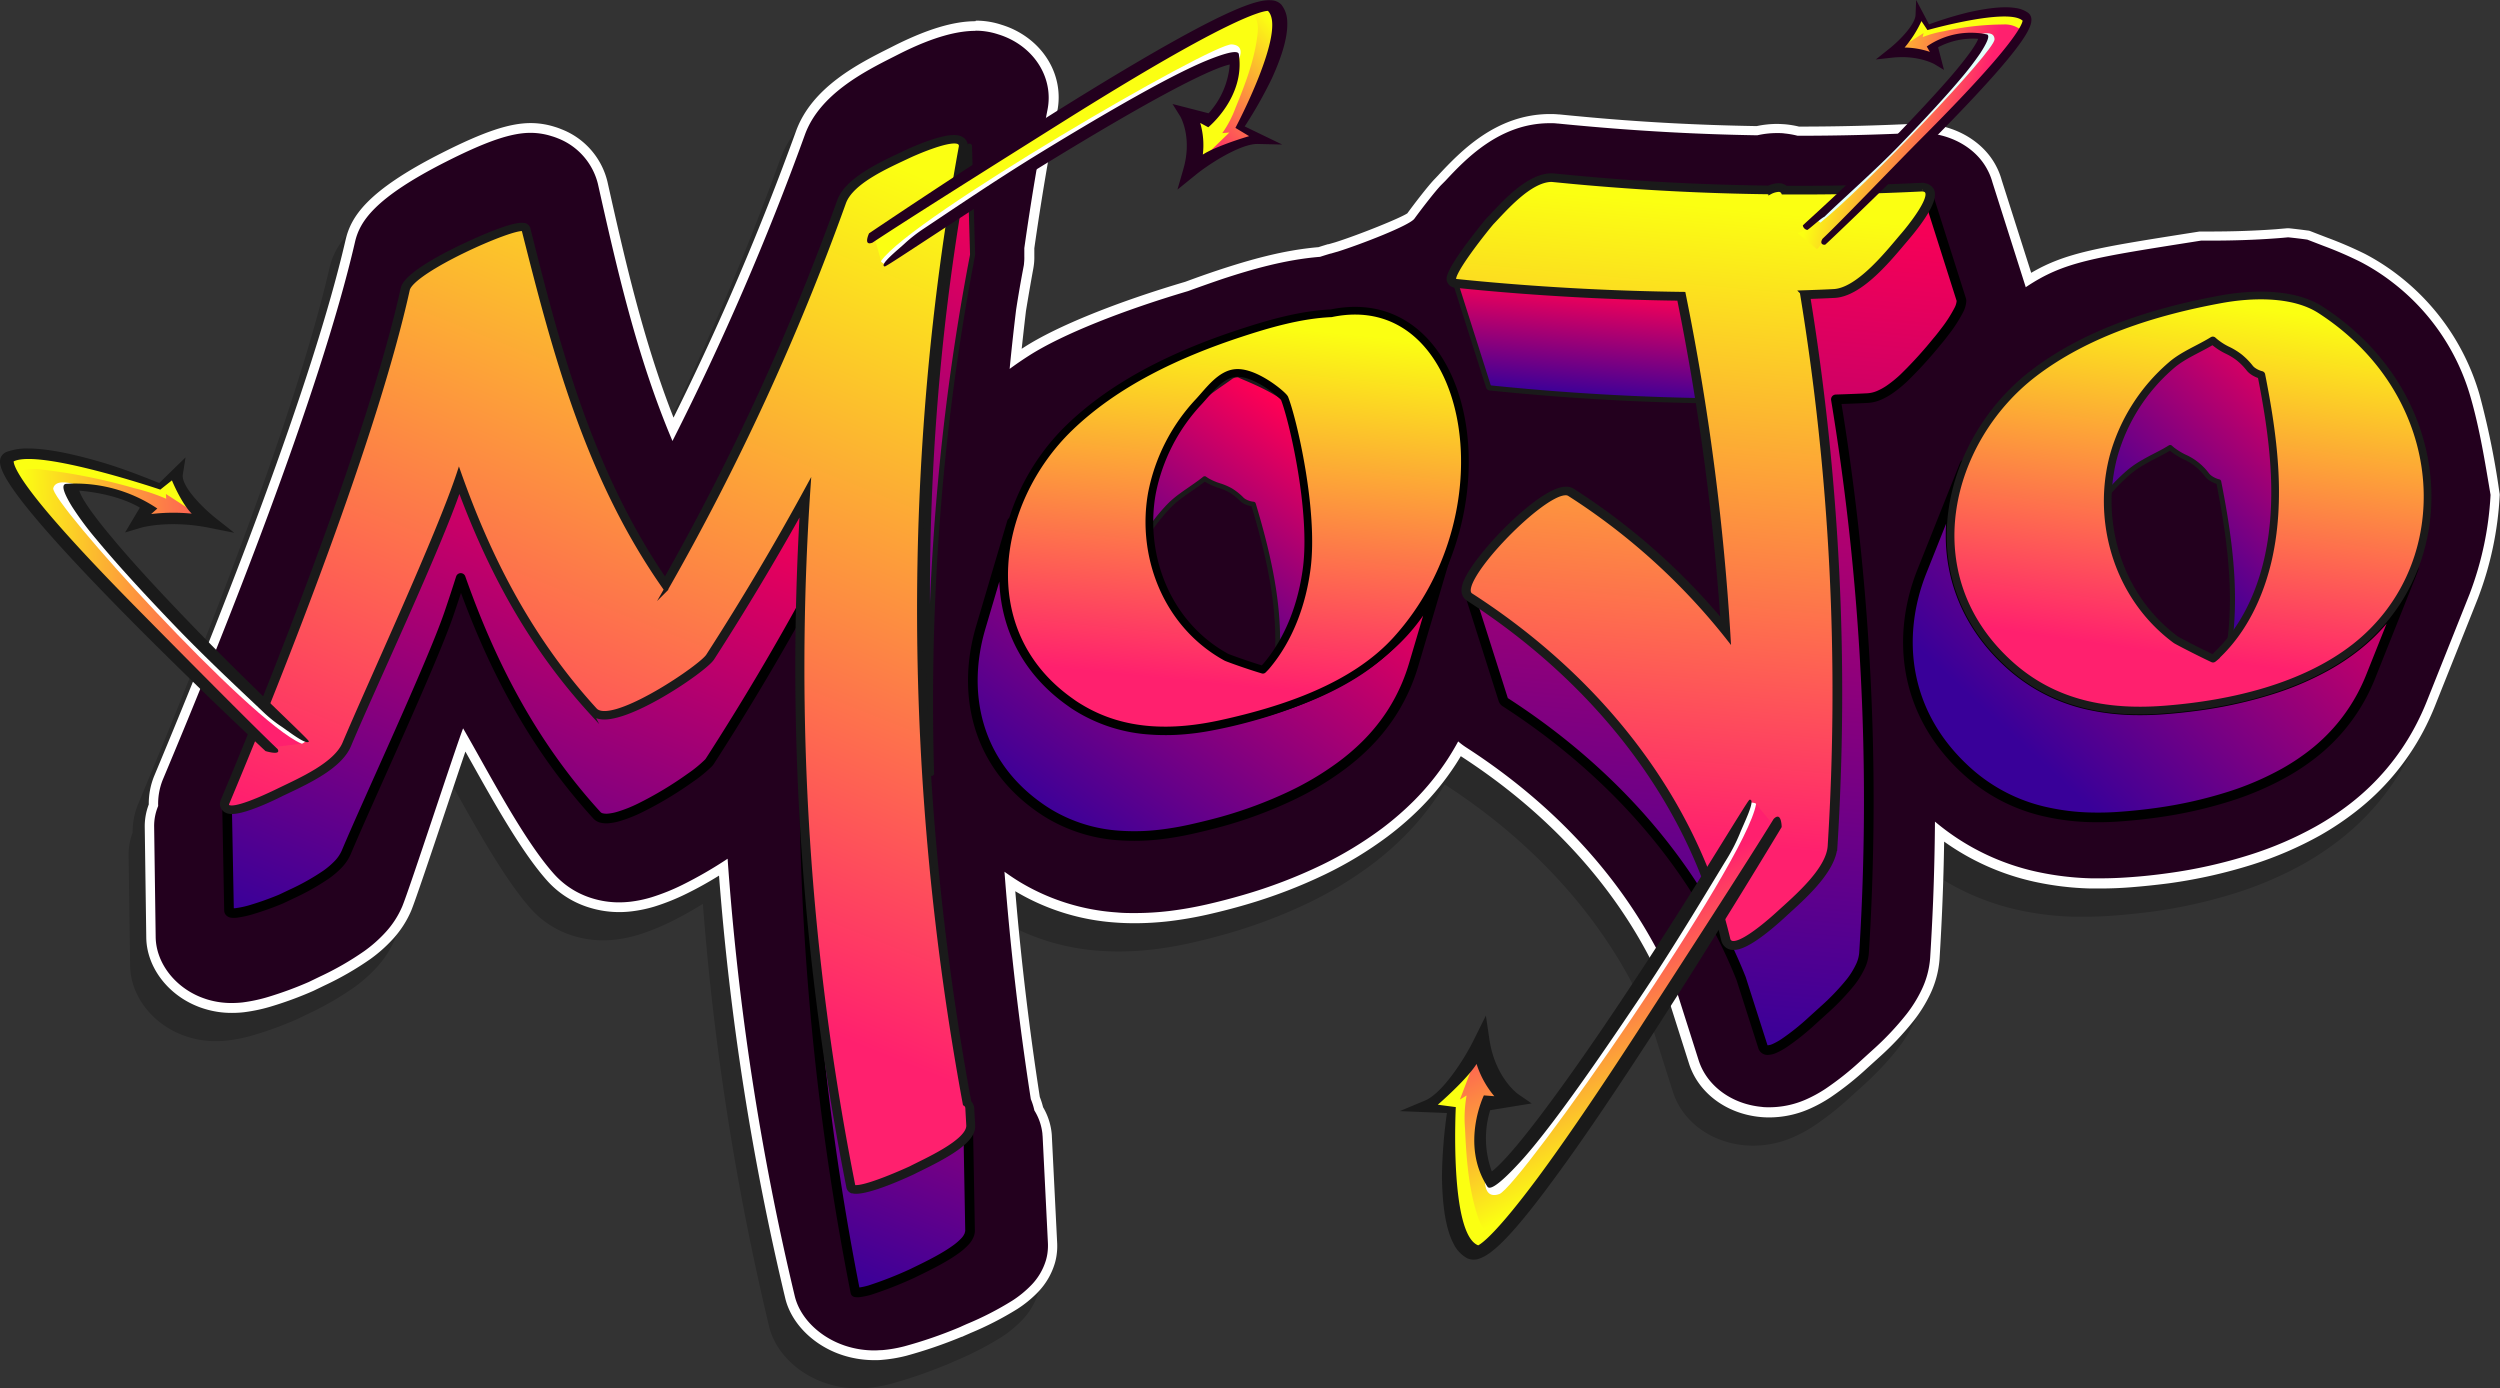 <svg xmlns="http://www.w3.org/2000/svg" xmlns:xlink="http://www.w3.org/1999/xlink" viewBox="0 0 619.73 344.13">
  <rect x="0" y="0" width="619.73" height="344.13" fill="#333333" stroke="none"/>
  <defs>
    <style>
      .b36d6814-6449-43a6-b9dd-cb542d522bdf {
        opacity: 0.2;
      }

      .ff7097bf-1164-4a5a-abef-9a1d2bef95d8 {
        fill: #23001e;
      }

      .bc0c5163-2a40-4611-bcf4-2e3c09d7de04 {
        fill: #fff;
      }

      .a3e52038-d53f-4d75-83d5-7113d8da4ff7, .b88ece18-0993-42f0-83a6-b9234fd25da9, .bfa723c6-a366-407f-997d-f529c495586f, .f5781aae-51a5-443f-a705-7dd25ee0812c, .faa6d6dd-5023-4a62-a430-0a82acccba53, .ff990ffa-7b4a-4506-977b-1a6fcfe899e0 {
        stroke: #1a1a1a;
      }

      .a32f5702-17f5-4d6d-94d0-9ca6d9f418fd, .a3e52038-d53f-4d75-83d5-7113d8da4ff7, .a80e1273-22e8-43f6-abef-adad7727d04b, .a881460a-001e-4b3c-a37e-06ecb990b493, .afa49214-7368-447d-8add-d8f6822795f5, .b5cffe8c-e7a8-41a9-a930-1c9c4f15f1f3, .b7c8312d-4f0f-4044-9a92-c67d29da80cf, .bfa723c6-a366-407f-997d-f529c495586f, .f5781aae-51a5-443f-a705-7dd25ee0812c, .faa6d6dd-5023-4a62-a430-0a82acccba53, .ff990ffa-7b4a-4506-977b-1a6fcfe899e0 {
        stroke-linecap: round;
        stroke-linejoin: round;
      }

      .ff990ffa-7b4a-4506-977b-1a6fcfe899e0 {
        stroke-width: 1.26px;
        fill: url(#ae72b3e4-08ac-46a1-9d26-814d134a9ee8);
      }

      .a32f5702-17f5-4d6d-94d0-9ca6d9f418fd, .a80e1273-22e8-43f6-abef-adad7727d04b, .a881460a-001e-4b3c-a37e-06ecb990b493, .afa49214-7368-447d-8add-d8f6822795f5, .b5cffe8c-e7a8-41a9-a930-1c9c4f15f1f3, .b7c8312d-4f0f-4044-9a92-c67d29da80cf {
        stroke: #000;
      }

      .a32f5702-17f5-4d6d-94d0-9ca6d9f418fd, .a80e1273-22e8-43f6-abef-adad7727d04b, .a881460a-001e-4b3c-a37e-06ecb990b493, .afa49214-7368-447d-8add-d8f6822795f5, .b7c8312d-4f0f-4044-9a92-c67d29da80cf {
        stroke-width: 2.39px;
      }

      .a80e1273-22e8-43f6-abef-adad7727d04b {
        fill: url(#ecb03bd7-62cf-4fe5-973e-9bbb44de9663);
      }

      .afa49214-7368-447d-8add-d8f6822795f5 {
        fill: url(#a6928826-50f5-44ea-9ac0-70f5cda2247d);
      }

      .b1209b00-40f1-44b1-9016-9d917c52e7ef {
        fill: url(#ace65918-c056-4c2c-84cb-b578b3b22411);
      }

      .a62845c0-7285-473f-8b2d-26f967f386c4, .b88ece18-0993-42f0-83a6-b9234fd25da9 {
        fill: #1a1a1a;
      }

      .b88ece18-0993-42f0-83a6-b9234fd25da9 {
        stroke-miterlimit: 10;
        stroke-width: 0.96px;
      }

      .a3e52038-d53f-4d75-83d5-7113d8da4ff7 {
        stroke-width: 1.19px;
        fill: url(#a3ef9318-7aef-4e95-be1b-f2e5efaabf96);
      }

      .a881460a-001e-4b3c-a37e-06ecb990b493 {
        fill: url(#ae14752e-5268-4cd1-a086-e1bb2d4ffdfb);
      }

      .b5cffe8c-e7a8-41a9-a930-1c9c4f15f1f3, .faa6d6dd-5023-4a62-a430-0a82acccba53 {
        stroke-width: 1.91px;
      }

      .b5cffe8c-e7a8-41a9-a930-1c9c4f15f1f3 {
        fill: url(#efca66c3-9fea-45a0-a7c8-61af990f80fd);
      }

      .f5781aae-51a5-443f-a705-7dd25ee0812c {
        stroke-width: 1.28px;
        fill: url(#fc57d2a2-f76e-492c-bc9f-f32eae86bae9);
      }

      .a32f5702-17f5-4d6d-94d0-9ca6d9f418fd {
        fill: url(#edba2748-2eab-4f0c-9806-14ea2033c9ba);
      }

      .e9cd786e-a238-4733-9904-5b4b469ced63 {
        fill: url(#bf41808d-86a1-4736-9127-5f2e78b05495);
      }

      .bfa723c6-a366-407f-997d-f529c495586f {
        stroke-width: 1.26px;
        fill: url(#b6ce2f0c-8763-46e2-bf6a-09d0bff444bb);
      }

      .b7c8312d-4f0f-4044-9a92-c67d29da80cf {
        fill: url(#ad54c58f-86e6-4d72-9cb4-6eb6a3ecbb34);
      }

      .faa6d6dd-5023-4a62-a430-0a82acccba53 {
        fill: url(#ea0080d8-ccf7-4df3-971b-53d2af2965d7);
      }

      .ab919f27-fe45-4dd7-af08-d1693ae836e1 {
        fill: url(#b6f11975-254a-4d65-9252-447a135bb420);
      }

      .a1062120-eed1-4393-bf58-c3ab59acd328 {
        fill: #e3fffa;
      }

      .bf6cf2c9-043a-4ca2-ba16-0fb494b5c934 {
        fill: #fbff12;
      }

      .b50d97fb-c587-4dbb-80fe-d4c81c7ed80b {
        fill: url(#fdef960d-f10e-461c-a7d3-53b2e8c50eb8);
      }

      .bd568e29-72ce-43e7-94d6-9716852151ec {
        fill: url(#a8898d88-45b8-4e28-9798-475a5c56813c);
      }

      .a9ad2cd4-44f9-46f8-ba8d-c5d12c87b3ad {
        fill: url(#e9d2d47d-b798-4667-bad3-e1852b518585);
      }
    </style>
    <linearGradient id="ae72b3e4-08ac-46a1-9d26-814d134a9ee8" data-name="New Gradient Swatch copy" x1="196.84" y1="979.35" x2="196.84" y2="823.82" gradientTransform="matrix(1.14, 0.51, -0.38, 0.86, 355.63, -758.4)" gradientUnits="userSpaceOnUse">
      <stop offset="0" stop-color="#390099"/>
      <stop offset="1" stop-color="#ff0054"/>
    </linearGradient>
    <linearGradient id="ecb03bd7-62cf-4fe5-973e-9bbb44de9663" x1="104.76" y1="1072.13" x2="104.76" y2="910.35" gradientTransform="matrix(1.02, 0.41, -0.35, 0.87, 369.92, -732.38)" xlink:href="#ae72b3e4-08ac-46a1-9d26-814d134a9ee8"/>
    <linearGradient id="a6928826-50f5-44ea-9ac0-70f5cda2247d" x1="204.52" y1="1103.27" x2="204.52" y2="967.37" gradientTransform="matrix(1.02, 0.41, -0.35, 0.87, 369.92, -732.38)" xlink:href="#ae72b3e4-08ac-46a1-9d26-814d134a9ee8"/>
    <linearGradient id="ace65918-c056-4c2c-84cb-b578b3b22411" data-name="New Gradient Swatch" x1="140.84" y1="1078.22" x2="140.84" y2="810.78" gradientTransform="matrix(1.02, 0.41, -0.35, 0.87, 369.92, -732.38)" gradientUnits="userSpaceOnUse">
      <stop offset="0.13" stop-color="#ff206e"/>
      <stop offset="0.95" stop-color="#fbff12"/>
    </linearGradient>
    <linearGradient id="a3ef9318-7aef-4e95-be1b-f2e5efaabf96" x1="223.12" y1="1210.31" x2="223.12" y2="1146.07" gradientTransform="matrix(0.81, 0.59, -0.59, 0.81, 828.37, -948.95)" xlink:href="#ae72b3e4-08ac-46a1-9d26-814d134a9ee8"/>
    <linearGradient id="ae14752e-5268-4cd1-a086-e1bb2d4ffdfb" x1="226.17" y1="1263.74" x2="226.17" y2="1154.54" gradientTransform="matrix(0.81, 0.59, -0.59, 0.81, 828.37, -948.95)" xlink:href="#ae72b3e4-08ac-46a1-9d26-814d134a9ee8"/>
    <linearGradient id="efca66c3-9fea-45a0-a7c8-61af990f80fd" x1="274.69" y1="213.17" x2="274.69" y2="104.59" gradientTransform="matrix(1, 0.1, -0.1, 1, 48.51, -56.86)" xlink:href="#ace65918-c056-4c2c-84cb-b578b3b22411"/>
    <linearGradient id="fc57d2a2-f76e-492c-bc9f-f32eae86bae9" x1="359.23" y1="127.63" x2="359.23" y2="99.95" gradientTransform="translate(45.96 -61.84) rotate(5.28)" xlink:href="#ae72b3e4-08ac-46a1-9d26-814d134a9ee8"/>
    <linearGradient id="edba2748-2eab-4f0c-9806-14ea2033c9ba" x1="393.54" y1="284.72" x2="393.54" y2="69.4" gradientTransform="translate(45.96 -61.84) rotate(5.28)" xlink:href="#ae72b3e4-08ac-46a1-9d26-814d134a9ee8"/>
    <linearGradient id="bf41808d-86a1-4736-9127-5f2e78b05495" x1="382.71" y1="259.66" x2="382.71" y2="68.19" gradientTransform="translate(45.96 -61.84) rotate(5.28)" xlink:href="#ace65918-c056-4c2c-84cb-b578b3b22411"/>
    <linearGradient id="b6ce2f0c-8763-46e2-bf6a-09d0bff444bb" x1="3255.43" y1="-505.61" x2="3255.43" y2="-569.4" gradientTransform="matrix(0.8, 0.74, -0.71, 0.77, -2432.92, -1882.86)" xlink:href="#ae72b3e4-08ac-46a1-9d26-814d134a9ee8"/>
    <linearGradient id="ad54c58f-86e6-4d72-9cb4-6eb6a3ecbb34" x1="3258.61" y1="-453.29" x2="3258.61" y2="-560.43" gradientTransform="matrix(0.8, 0.74, -0.71, 0.77, -2432.92, -1882.86)" xlink:href="#ae72b3e4-08ac-46a1-9d26-814d134a9ee8"/>
    <linearGradient id="ea0080d8-ccf7-4df3-971b-53d2af2965d7" x1="500.94" y1="231.14" x2="500.94" y2="123.94" gradientTransform="matrix(0.99, 0.14, -0.14, 0.99, 72.87, -123.03)" xlink:href="#ace65918-c056-4c2c-84cb-b578b3b22411"/>
    <linearGradient id="b6f11975-254a-4d65-9252-447a135bb420" x1="228.1" y1="422.91" x2="270.89" y2="422.91" gradientTransform="matrix(-0.92, -0.28, 0.28, -1.04, 584.49, 541.39)" xlink:href="#ace65918-c056-4c2c-84cb-b578b3b22411"/>
    <linearGradient id="fdef960d-f10e-461c-a7d3-53b2e8c50eb8" x1="220.39" y1="-58.74" x2="251.21" y2="-58.74" gradientTransform="matrix(1.34, -0.59, 0.82, 0.87, 36.13, 211.66)" xlink:href="#ace65918-c056-4c2c-84cb-b578b3b22411"/>
    <linearGradient id="a8898d88-45b8-4e28-9798-475a5c56813c" x1="119.45" y1="101.83" x2="175.3" y2="101.83" gradientTransform="matrix(-1.34, -0.02, -0.02, 1.02, 237.56, 47.84)" xlink:href="#ace65918-c056-4c2c-84cb-b578b3b22411"/>
    <linearGradient id="e9d2d47d-b798-4667-bad3-e1852b518585" x1="-308.42" y1="471.76" x2="-261.38" y2="471.76" gradientTransform="matrix(0.64, 1.28, 1.86, -0.96, -295.43, 1071.73)" xlink:href="#ace65918-c056-4c2c-84cb-b578b3b22411"/>
  </defs>
  <g id="b5f79e20-ce43-484b-8b16-5bae6317d26e" data-name="Layer 2">
    <g id="a6592166-1890-402b-9702-78f6c3b4cb46" data-name="Layer 1">
      <g>
        <g>
          <path class="b36d6814-6449-43a6-b9dd-cb542d522bdf" d="M615.7,129.26l-.14-.87a199.39,199.39,0,0,0-4.88-23.8,57.52,57.52,0,0,0-20.15-29.53,55.26,55.26,0,0,0-8.26-5.29,97.8,97.8,0,0,0-9.3-4l-2.34-.9-1.85-.72a2,2,0,0,0-.54-.14c-1.66-.22-3.28-.42-4.82-.58H563l-2.89.25c-5.08.37-10.41.56-16.29.56h-2.19l-.37,0-2.55.4c-22.43,3.54-30.68,4.84-39.19,9.84l-7.32-23a17.05,17.05,0,0,0-1.44-3.59c-3-5.68-9.35-9.61-16.51-10.27-.69-.07-1.4-.1-2.11-.11H472c-.35,0-.71,0-1.06,0-9.65.48-19.4.72-29,.72h0a23.15,23.15,0,0,0-3.33-.56c-.62,0-1.39-.09-2-.1h-.14a24.6,24.6,0,0,0-5,.54c-14.73-.25-29.07-1-43.85-2.41-1.7-.15-3.41-.32-5.12-.49l-.18,0c-.62-.06-1.25-.09-1.86-.09h-.18c-13.49,0-22.35,9.43-27.65,15.06l-.09.11c-.34.35-.63.67-.86.9-1.61,1.64-5.19,6.31-6.81,8.54C343.25,61,333.11,65.12,327,67.06l-1.66.48h0l-.14,0c-.77.23-1.55.47-2.35.73-8.83.74-17.32,3.23-24.49,5.58-2.81.93-5.68,1.94-8.52,3-16.93,5-31.86,11-39.95,16.22l-.61.39c.34-3.13.69-6.27,1.06-9.38.63-3.79,1.21-7.19,1.8-10.4.07-.36.14-.84.19-1.28a15.23,15.23,0,0,0,.08-2l0-1.85c1.64-11.51,3.57-23,5.72-34.12,1.66-8.62-3.31-17.12-12.08-20.67-.56-.22-1.26-.47-1.83-.64a20,20,0,0,0-6.3-1c-5.45,0-12,2-20,6l-1.26.64c-7.66,3.85-19.25,9.67-23.22,20.62a678.4,678.4,0,0,1-30.36,71c-7.6-19.36-12.25-40-16.38-58.48a18.62,18.62,0,0,0-11.4-13,16.79,16.79,0,0,0-1.68-.6,19.93,19.93,0,0,0-5.92-.93c-5.27,0-11.64,2.14-22,7.38C86.75,54.4,83,60.86,81.68,66.42c-8.28,35.91-30.39,92.13-47.48,133a18.16,18.16,0,0,0-1.32,7,15.17,15.17,0,0,0-1,5.6l.38,27.41c.1,7.16,5.16,14,12.61,17,.57.24,1.27.48,1.86.66a22.6,22.6,0,0,0,6.77,1,25.24,25.24,0,0,0,3-.17,40.6,40.6,0,0,0,6.95-1.5,90.14,90.14,0,0,0,10.23-3.79l2.75-1.33a75.82,75.82,0,0,0,11.34-6.53,35.78,35.78,0,0,0,5.71-5.08,24.86,24.86,0,0,0,4.48-7c1-2.44,4.82-13.78,8.49-24.75,1.85-5.53,3.64-10.88,4.92-14.63l1.72,3.06c5.53,9.87,12.41,22.15,18.67,29.08a23,23,0,0,0,8.44,5.86c.65.26,1.29.49,2,.7a24.92,24.92,0,0,0,7.33,1.09,26.08,26.08,0,0,0,3-.18,33.06,33.06,0,0,0,5.71-1.19,54.37,54.37,0,0,0,8-3.22c2.59-1.27,5.28-2.76,8-4.45a671.19,671.19,0,0,0,16.41,104.74c1.37,5.76,6.2,10.95,12.62,13.55.59.24,1.19.45,1.78.64a25.57,25.57,0,0,0,7.69,1.18c.66,0,1.34,0,2-.08a36.15,36.15,0,0,0,5.91-1,114.9,114.9,0,0,0,13.72-4.7l.11,0h0l.61-.28,1.26-.56.14-.06a79.8,79.8,0,0,0,11.71-6,28.48,28.48,0,0,0,5-4.07,17.51,17.51,0,0,0,4.33-7.38,13.93,13.93,0,0,0,.39-1.83,15.82,15.82,0,0,0,.14-3.31l-1.3-26.18h0c0-.28-.05-.76-.05-.76a15.88,15.88,0,0,0-2.13-6.49,19.22,19.22,0,0,0-.81-2.54c-2.61-16.87-4.65-34-6.08-51a55.79,55.79,0,0,0,25,7.77c1.51.11,3.06.16,4.63.16a75.06,75.06,0,0,0,8.75-.53,93.23,93.23,0,0,0,9.39-1.64c3.17-.72,6.3-1.53,9.28-2.4a127.37,127.37,0,0,0,19.79-7.56,94.58,94.58,0,0,0,15.51-9.41,76.52,76.52,0,0,0,8.14-7.08,66.89,66.89,0,0,0,8.61-10.63c.46-.7.9-1.42,1.34-2.16,24.13,15.61,41.91,36.32,51.4,59.92l5.18,16.31c2.32,7.25,9.27,12.44,17.72,13.22.59.06,1.37.1,2,.1h.18a24.85,24.85,0,0,0,9.79-2.05,34.58,34.58,0,0,0,5.37-2.92,75.64,75.64,0,0,0,9.1-7.24h0l2.95-2.67a72.86,72.86,0,0,0,8.64-9.17,35.19,35.19,0,0,0,4-6.44,24.3,24.3,0,0,0,2.35-8.78c.29-4.73.54-9.48.72-14.1.2-4.89.34-9.92.42-15a61,61,0,0,0,22.61,10,73.8,73.8,0,0,0,13.66,1.62c.78,0,1.6,0,2.4,0,2.37,0,4.83-.09,7.33-.28,3.29-.25,6.55-.6,9.68-1a125.38,125.38,0,0,0,20.86-4.69,90.66,90.66,0,0,0,16.68-7.21,72.48,72.48,0,0,0,8.95-6,61.68,61.68,0,0,0,16.58-19.75,66.79,66.79,0,0,0,3-6.51c.1-.27,10.44-26.19,10.57-26.5h0l.09-.24a83.31,83.31,0,0,0,5.3-25.12A2.45,2.45,0,0,0,615.7,129.26Z"/>
          <g>
            <path class="ff7097bf-1164-4a5a-abef-9a1d2bef95d8" d="M216.82,335.93a24.44,24.44,0,0,1-7.33-1.12c-.56-.18-1.13-.38-1.69-.61-6.07-2.45-10.63-7.32-11.91-12.71A669.53,669.53,0,0,1,179.37,215a99.56,99.56,0,0,1-9.62,5.44,51.9,51.9,0,0,1-7.84,3.15,31.65,31.65,0,0,1-5.5,1.16,25.93,25.93,0,0,1-2.91.16,23.92,23.92,0,0,1-7-1c-.65-.2-1.27-.42-1.88-.66a21.94,21.94,0,0,1-8-5.57c-6.16-6.82-13-19-18.51-28.85-1.05-1.89-2.07-3.7-3-5.38-1.26,3.62-3.47,10.24-5.79,17.16-3.66,10.94-7.44,22.26-8.45,24.66a23.66,23.66,0,0,1-4.27,6.64,34.81,34.81,0,0,1-5.52,4.91,74.51,74.51,0,0,1-11.15,6.42l-2.75,1.33a88.46,88.46,0,0,1-10.06,3.72,38.33,38.33,0,0,1-6.75,1.46,25,25,0,0,1-2.83.17,21.6,21.6,0,0,1-6.42-1c-.56-.17-1.21-.4-1.76-.62-7-2.84-11.77-9.23-11.86-15.92L37.09,205a14.2,14.2,0,0,1,1-5.37,17.11,17.11,0,0,1,1.22-6.72C56.41,152,78.54,95.68,86.84,59.69,88.06,54.41,91.73,48.25,110.1,39c10.18-5.15,16.4-7.25,21.46-7.25a18.86,18.86,0,0,1,5.57.87c.54.17,1.07.36,1.59.56a17.44,17.44,0,0,1,10.67,12.13c4.32,19.27,9.2,41,17.43,61.16a679.74,679.74,0,0,0,31.6-73.49c3.81-10.5,15.15-16.2,22.64-20l1.26-.64c7.75-3.92,14.31-5.91,19.5-5.91a18.89,18.89,0,0,1,6,1c.54.16,1.2.4,1.73.61,8.24,3.33,12.91,11.28,11.36,19.33-2.17,11.19-4.1,22.72-5.75,34.27l0,2a12.7,12.7,0,0,1-.08,1.79c0,.4-.11.86-.18,1.21-.58,3.19-1.17,6.62-1.8,10.46-.47,3.91-.92,7.92-1.33,11.93.89-.61,1.8-1.21,2.71-1.8,8-5.13,22.86-11.15,39.73-16.1C297,70,299.85,69,302.66,68c7.14-2.34,15.6-4.83,24.35-5.54.83-.27,1.62-.51,2.41-.75l.13,0,1.76-.51c6.7-2.1,17.35-6.46,18.38-7.72,1.89-2.59,5.3-7,6.77-8.49.23-.24.55-.57.9-1,5.22-5.56,13.87-14.76,26.84-14.76h.17c.58,0,1.17,0,1.76.09l.19,0c1.69.17,3.41.34,5.11.49,14.86,1.37,29.28,2.17,44.08,2.42a22.89,22.89,0,0,1,4.92-.54h.13c.59,0,1.35,0,1.92.09a22.61,22.61,0,0,1,3.29.56h.2c9.58,0,19.34-.24,29-.72l1,0a19.59,19.59,0,0,1,2.1.1c6.76.62,12.73,4.31,15.57,9.64a16.27,16.27,0,0,1,1.35,3.4l7.78,24.47c8.77-5.54,16.06-6.68,40.06-10.47l2.55-.4.19,0h2.19c5.91,0,11.26-.18,16.36-.56l2.92-.25h.23c1.55.16,3.16.35,4.79.57l.27.07,4.19,1.63a95.48,95.48,0,0,1,9.18,4A54.28,54.28,0,0,1,593.81,69a56.29,56.29,0,0,1,19.72,28.91,197.65,197.65,0,0,1,4.85,23.65l.14.88a1.23,1.23,0,0,1,0,.27,82.41,82.41,0,0,1-5.23,24.78,1.32,1.32,0,0,1-.08.22l-10.57,26.5a65.8,65.8,0,0,1-3,6.4,60.35,60.35,0,0,1-6.69,10,61.57,61.57,0,0,1-9.56,9.32,71.3,71.3,0,0,1-8.81,5.86A89.14,89.14,0,0,1,558.18,213a123.34,123.34,0,0,1-20.67,4.64c-3.1.44-6.33.79-9.6,1-2.47.18-4.9.28-7.24.28q-1.2,0-2.37,0a72.48,72.48,0,0,1-13.44-1.6,59.68,59.68,0,0,1-24-11.17c-.07,5.87-.21,11.68-.44,17.31-.19,4.62-.43,9.36-.73,14.08a22.8,22.8,0,0,1-2.23,8.34,34.33,34.33,0,0,1-3.85,6.23,73.09,73.09,0,0,1-8.5,9l-2.95,2.68a74.37,74.37,0,0,1-8.94,7.11A34,34,0,0,1,448,273.7a23.59,23.59,0,0,1-9.32,2h-.16c-.59,0-1.33,0-1.89-.1-8-.73-14.52-5.6-16.69-12.39l-5.21-16.4c-9.55-23.79-27.51-44.74-51.91-60.5-.33-.21-.66-.44-1-.68-.64,1.11-1.29,2.19-2,3.21a65.65,65.65,0,0,1-8.45,10.45,75.36,75.36,0,0,1-8,7,93.23,93.23,0,0,1-15.31,9.28A125.44,125.44,0,0,1,308.49,223c-2.95.87-6.05,1.67-9.2,2.38A87.92,87.92,0,0,1,290,227a72.42,72.42,0,0,1-8.6.53c-1.54,0-3.06-.06-4.54-.16a54.58,54.58,0,0,1-24.52-7.64c-.66-.39-1.3-.8-1.94-1.22,1.43,17.88,3.55,35.9,6.3,53.63a15.61,15.61,0,0,1,.84,2.67,14.56,14.56,0,0,1,2.07,6.13c0,.18,0,.54,0,.73h0l1.3,26.21a14.79,14.79,0,0,1-.13,3.05,13.3,13.3,0,0,1-.36,1.68,16.24,16.24,0,0,1-4.05,6.87,27.45,27.45,0,0,1-4.78,3.91,80.89,80.89,0,0,1-11.5,5.92l-.09,0c-.55.24-1,.44-1.38.61l-.59.26a113.17,113.17,0,0,1-13.64,4.68,33.77,33.77,0,0,1-5.71,1C218.1,335.91,217.45,335.93,216.82,335.93Z"/>
            <path class="bc0c5163-2a40-4611-bcf4-2e3c09d7de04" d="M241.82,7.61a17.77,17.77,0,0,1,5.61.9c.5.15,1.13.37,1.62.57,7.7,3.11,12.08,10.51,10.64,18q-3.33,17.14-5.77,34.42l0,2.08a11,11,0,0,1-.07,1.64c0,.36-.1.79-.16,1.11q-1,5.22-1.81,10.49-.89,7.31-1.6,14.63,2.31-1.7,4.8-3.29c8.39-5.37,23.55-11.3,39.43-16,2.74-1,5.56-2,8.5-3,7.19-2.36,15.59-4.81,24.21-5.49.9-.29,1.76-.56,2.6-.81h0l.09,0c.58-.17,1.15-.34,1.71-.49,5.59-1.76,17.77-6.45,19-8.16,1.82-2.5,5.24-6.92,6.65-8.36l1-1c5-5.36,13.45-14.31,25.91-14.31h.17c.55,0,1.1,0,1.65.08l.16,0c1.72.17,3.43.34,5.14.49,14.9,1.38,29.43,2.18,44.31,2.43a21.82,21.82,0,0,1,4.8-.55h.13c.55,0,1.26,0,1.81.09a21.42,21.42,0,0,1,3.25.57H446c9.61,0,19.37-.24,29.08-.72.31,0,.63,0,.94,0h.1c.67,0,1.3,0,1.9.1,6.37.58,12,4,14.62,9a14.83,14.83,0,0,1,1.26,3.14l8.2,25.81.06.22c9.5-6.35,16.49-7.29,43.46-11.55h2.19c5.5,0,11-.16,16.46-.57,1-.07,2-.16,2.94-.25,1.59.16,3.17.35,4.75.57L576.11,61a93.14,93.14,0,0,1,9.06,3.93A52.82,52.82,0,0,1,593.08,70a54.87,54.87,0,0,1,19.31,28.29c2.32,8,3.62,16.21,5,24.4a80.62,80.62,0,0,1-5.14,24.41c0,.07-.05.14-.08.22s-10.57,26.5-10.57,26.5a64.41,64.41,0,0,1-2.91,6.28,59.24,59.24,0,0,1-15.94,19,69.26,69.26,0,0,1-8.66,5.76,87.72,87.72,0,0,1-16.23,7,121.27,121.27,0,0,1-20.47,4.6c-3.08.43-6.29.78-9.53,1-2.44.18-4.83.27-7.14.27q-1.18,0-2.34,0a71.71,71.71,0,0,1-13.21-1.57A58.54,58.54,0,0,1,481.3,205c-.55-.43-1.1-.88-1.64-1.33q-.07,9.88-.46,19.74c-.19,4.65-.44,9.37-.73,14.05a21.86,21.86,0,0,1-2.12,7.91,32.53,32.53,0,0,1-3.72,6,70.58,70.58,0,0,1-8.36,8.86l-2.94,2.67a73.44,73.44,0,0,1-8.8,7,32.88,32.88,0,0,1-5,2.72,22.53,22.53,0,0,1-8.85,1.86h-.15c-.55,0-1.25,0-1.79-.09-7.49-.69-13.64-5.23-15.66-11.56l-5.21-16.4c-9.68-24.11-27.79-45.24-52.4-61.14a17.56,17.56,0,0,1-2-1.5q-1.22,2.25-2.6,4.38a64.4,64.4,0,0,1-8.3,10.26,75.22,75.22,0,0,1-7.89,6.86,92.71,92.71,0,0,1-15.12,9.16,124.11,124.11,0,0,1-19.41,7.41c-3,.87-6,1.66-9.13,2.37a91.49,91.49,0,0,1-9.16,1.6,72.27,72.27,0,0,1-8.46.51c-1.51,0-3,0-4.46-.15a53.55,53.55,0,0,1-24-7.47c-1.17-.71-2.34-1.48-3.46-2.28-.17-.11-.32-.23-.48-.35q2.16,28.17,6.53,56.38a15.41,15.41,0,0,1,.88,2.8,13.64,13.64,0,0,1,2,5.8c0,.18.05.66.05.67l1.3,26.21a13.8,13.8,0,0,1-.12,2.81,12.21,12.21,0,0,1-.33,1.54,15.09,15.09,0,0,1-3.76,6.37,26.33,26.33,0,0,1-4.58,3.73,77.05,77.05,0,0,1-11.35,5.83c-.58.26-1.09.48-1.46.66l-.63.27a109.7,109.7,0,0,1-13.39,4.59,33.47,33.47,0,0,1-5.51.94c-.61,0-1.22.07-1.83.07a23.11,23.11,0,0,1-7-1.07c-.55-.17-1.08-.37-1.61-.58-5.67-2.29-10-6.82-11.19-11.88a668.22,668.22,0,0,1-16.63-108.36,103.22,103.22,0,0,1-11.19,6.47,52.1,52.1,0,0,1-7.66,3.08,30.13,30.13,0,0,1-5.29,1.11,26.21,26.21,0,0,1-2.78.16,22.54,22.54,0,0,1-6.63-1c-.63-.19-1.21-.4-1.78-.63h0a20.69,20.69,0,0,1-7.57-5.26c-7.78-8.6-16.65-25.92-22.67-36.25-1.75,4.44-13.28,39.83-15.1,44.18a22.54,22.54,0,0,1-4.06,6.3,33.44,33.44,0,0,1-5.34,4.74,73.14,73.14,0,0,1-11,6.32l-2.74,1.33a90.19,90.19,0,0,1-9.88,3.65,39.19,39.19,0,0,1-6.54,1.42,25,25,0,0,1-2.7.15,20.61,20.61,0,0,1-6.08-.89c-.52-.16-1.15-.39-1.66-.59-6.56-2.66-11-8.61-11.11-14.83l-.38-27.4a12.89,12.89,0,0,1,1-5.13,16,16,0,0,1,1.13-6.48C55.39,157.51,79.3,97.69,88,60c1.15-5,4.7-10.87,22.63-19.94,10.5-5.31,16.37-7.13,20.92-7.13a17.4,17.4,0,0,1,5.22.83,15.44,15.44,0,0,1,1.49.52,16.33,16.33,0,0,1,9.95,11.28c4.59,20.46,9.61,42.84,18.49,63.76a679.81,679.81,0,0,0,32.84-75.95c3.64-10,14.72-15.62,22-19.3l1.26-.64c9.11-4.61,15-5.78,19-5.78m0-2.39v0c-5.45,0-12,2-20,6l-1.26.64c-7.66,3.85-19.25,9.67-23.22,20.62a678.4,678.4,0,0,1-30.36,71c-7.6-19.36-12.24-40-16.38-58.48a18.62,18.62,0,0,0-11.4-13,16.79,16.79,0,0,0-1.68-.6,19.93,19.93,0,0,0-5.92-.93c-5.27,0-11.64,2.14-22,7.38C90.75,47.4,87,53.86,85.68,59.42c-8.28,35.91-30.39,92.13-47.48,133a18.16,18.16,0,0,0-1.32,7,15.17,15.17,0,0,0-1,5.6l.38,27.41c.1,7.16,5.16,14,12.61,17,.57.24,1.27.48,1.86.66a22.6,22.6,0,0,0,6.77,1,25.24,25.24,0,0,0,3-.17,40.6,40.6,0,0,0,6.95-1.5,90.14,90.14,0,0,0,10.23-3.79l2.75-1.33a75.82,75.82,0,0,0,11.34-6.53,35.78,35.78,0,0,0,5.71-5.08,24.86,24.86,0,0,0,4.48-7c1-2.44,4.82-13.78,8.49-24.75,1.85-5.53,3.64-10.88,4.92-14.63l1.72,3.06c5.53,9.87,12.41,22.15,18.67,29.08a23,23,0,0,0,8.44,5.86c.65.26,1.29.49,2,.7a24.92,24.92,0,0,0,7.33,1.09,26.08,26.08,0,0,0,3-.18,33.06,33.06,0,0,0,5.71-1.19,54.37,54.37,0,0,0,8-3.22c2.59-1.27,5.28-2.76,8-4.45a671.19,671.19,0,0,0,16.41,104.74c1.37,5.76,6.2,10.95,12.62,13.55.59.24,1.19.45,1.78.64a25.57,25.57,0,0,0,7.69,1.18c.66,0,1.34,0,2-.08a36.15,36.15,0,0,0,5.91-1,114.9,114.9,0,0,0,13.72-4.7l.1,0h0l.61-.28,1.28-.56.12-.06a79.8,79.8,0,0,0,11.71-6,28.48,28.48,0,0,0,5-4.07,17.51,17.51,0,0,0,4.33-7.38,13.93,13.93,0,0,0,.39-1.83,15.82,15.82,0,0,0,.14-3.31l-1.3-26.18h0c0-.27-.05-.76-.05-.76a15.88,15.88,0,0,0-2.13-6.49,19.22,19.22,0,0,0-.81-2.54c-2.61-16.87-4.65-34-6.08-51a55.79,55.79,0,0,0,25,7.77c1.51.11,3.06.16,4.63.16a75.06,75.06,0,0,0,8.75-.53,93.23,93.23,0,0,0,9.39-1.64c3.17-.72,6.3-1.53,9.28-2.4a127.37,127.37,0,0,0,19.79-7.56,94.58,94.58,0,0,0,15.51-9.41,76.52,76.52,0,0,0,8.14-7.08,66.89,66.89,0,0,0,8.61-10.63c.46-.7.9-1.42,1.34-2.16,24.13,15.61,41.91,36.32,51.4,59.92l5.18,16.31c2.32,7.25,9.27,12.44,17.72,13.22.59.06,1.37.1,2,.1h.18a24.85,24.85,0,0,0,9.79-2.05,34.58,34.58,0,0,0,5.37-2.92,75.64,75.64,0,0,0,9.1-7.24h0l2.95-2.67a73.56,73.56,0,0,0,8.64-9.17,35.19,35.19,0,0,0,4-6.44,24.3,24.3,0,0,0,2.35-8.78c.29-4.73.54-9.48.72-14.1.2-4.89.34-9.92.42-15a61,61,0,0,0,22.61,10,73.8,73.8,0,0,0,13.66,1.62c.78,0,1.6,0,2.4,0,2.37,0,4.83-.09,7.33-.28,3.29-.25,6.55-.6,9.68-1a125.38,125.38,0,0,0,20.86-4.69,90.66,90.66,0,0,0,16.68-7.21,72.48,72.48,0,0,0,8.95-6,61.68,61.68,0,0,0,16.58-19.75,66.79,66.79,0,0,0,3-6.51c.1-.27,10.39-26,10.57-26.5h0l.09-.24a83.31,83.31,0,0,0,5.3-25.12,2.45,2.45,0,0,0,0-.54l-.14-.87a199.39,199.39,0,0,0-4.88-23.8,57.52,57.52,0,0,0-20.15-29.53,55.26,55.26,0,0,0-8.26-5.29,97.8,97.8,0,0,0-9.3-4l-2.34-.9-1.85-.72a2,2,0,0,0-.54-.14c-1.66-.22-3.28-.42-4.82-.58H567l-2.89.25c-5.08.37-10.41.56-16.29.56h-2.19l-.37,0-2.55.4c-22.43,3.54-30.68,4.84-39.19,9.84l-7.32-23a17.05,17.05,0,0,0-1.44-3.59c-3-5.68-9.35-9.61-16.51-10.27-.69-.07-1.4-.1-2.11-.11H476c-.35,0-.71,0-1.06,0-9.65.48-19.4.72-29,.72h0a23.38,23.38,0,0,0-3.33-.56c-.62-.05-1.39-.09-2-.1h-.14a24.6,24.6,0,0,0-5,.54c-14.72-.25-29.07-1-43.85-2.41-1.7-.15-3.41-.32-5.12-.49l-.18,0c-.62-.06-1.25-.09-1.86-.09h-.18c-13.49,0-22.35,9.43-27.65,15.06l-.09.11c-.34.35-.63.67-.86.9-1.61,1.64-5.19,6.31-6.81,8.54C347.25,54,337.11,58.12,331,60.06l-1.67.48h0l-.15,0c-.76.23-1.54.47-2.34.73-8.83.74-17.32,3.23-24.49,5.58-2.81.93-5.67,1.94-8.52,3-16.93,5-31.86,11-39.95,16.22l-.61.39c.34-3.13.69-6.27,1.06-9.38.63-3.79,1.21-7.19,1.8-10.4.07-.36.14-.84.19-1.28a15.3,15.3,0,0,0,.08-2l0-1.85c1.64-11.5,3.57-23,5.72-34.12,1.66-8.62-3.31-17.12-12.08-20.67-.56-.22-1.26-.47-1.83-.64a20,20,0,0,0-6.3-1Z"/>
          </g>
          <path class="ff990ffa-7b4a-4506-977b-1a6fcfe899e0" d="M233.56,115.1q2.59-26.2,7.53-51.88a.68.68,0,0,0,0-.14,1.09,1.09,0,0,0,0-.18l-.77-26.68a1.09,1.09,0,0,1,0,.18.77.77,0,0,1,0,.15q-4.94,25.65-7.53,51.87a602,602,0,0,0-2.64,76.63l.77,26.67A601.81,601.81,0,0,1,233.56,115.1Z"/>
          <path class="a80e1273-22e8-43f6-abef-adad7727d04b" d="M153.47,202.35a34.29,34.29,0,0,0,5.19-2.07,90,90,0,0,0,12.52-7.52,32.24,32.24,0,0,0,4.44-3.63,3.29,3.29,0,0,0,.33-.41q13.34-20.68,25-42.16l-.48-26.16q-11.67,21.48-25,42.17a2.92,2.92,0,0,1-.32.41,33,33,0,0,1-4.44,3.63,90,90,0,0,1-12.52,7.52A35.82,35.82,0,0,1,153,176.2a13.09,13.09,0,0,1-2.37.5,5.05,5.05,0,0,1-2.06-.12,2.36,2.36,0,0,1-1-.63c-16.38-17.93-26.43-38.07-33.76-58.83q-1.48,4.56-3.06,9.09c-4.3,12.5-20.23,45.82-25.35,58.05A9.8,9.8,0,0,1,83.54,187a19,19,0,0,1-3.16,2.75,57.46,57.46,0,0,1-8.53,4.8l-2.63,1.26a36.41,36.41,0,0,1-7.34,3.51,21.43,21.43,0,0,1-3.61.8,3.75,3.75,0,0,1-1.46,0,.63.63,0,0,1-.53-.6l.49,26.15c0,.31.19.5.53.61a4.16,4.16,0,0,0,1.46,0,23.77,23.77,0,0,0,3.6-.8,76,76,0,0,0,7.3-2.61l2.63-1.25a58,58,0,0,0,8.54-4.8A20.45,20.45,0,0,0,84,214.08a10.07,10.07,0,0,0,1.82-2.76c5.12-12.23,21.08-46.46,25.39-58.95q1.56-4.55,3-9.1c7.33,20.76,17.39,40.9,33.76,58.83a2.25,2.25,0,0,0,1,.63,5.19,5.19,0,0,0,2.06.13A13.26,13.26,0,0,0,153.47,202.35Z"/>
          <path class="afa49214-7368-447d-8add-d8f6822795f5" d="M240.47,305.1,240,279a2,2,0,0,1,0,.49,2.82,2.82,0,0,1-.07.31,5,5,0,0,1-1.16,1.88,15.3,15.3,0,0,1-2.43,2.09c-3.5,2.51-8.51,4.75-10.51,5.79h0a96.75,96.75,0,0,1-10.58,4.15,15.87,15.87,0,0,1-2.49.56,3.09,3.09,0,0,1-1.13,0A666,666,0,0,1,199,177.52l.48,26.15a666.93,666.93,0,0,0,12.57,116.67,3.1,3.1,0,0,0,1.13,0,16.92,16.92,0,0,0,2.49-.55,95.22,95.22,0,0,0,10.58-4.16h0c2-1,7-3.28,10.51-5.79a15.4,15.4,0,0,0,2.44-2.09,5.16,5.16,0,0,0,1.15-1.87c0-.11,0-.21.07-.32A2,2,0,0,0,240.47,305.1Z"/>
          <path class="b1209b00-40f1-44b1-9016-9d917c52e7ef" d="M211.37,294.7a.67.67,0,0,1-.42-.48,662.12,662.12,0,0,1-11.33-170.9C192.28,136.69,184.35,150,176,162.9c-1.82,2.81-21.4,16.13-27.61,14.22l-.3-.1a3.06,3.06,0,0,1-1.07-.74c-14.15-15.49-24.73-33.7-33.23-57.21C108.8,134.22,92,170.14,86,184.51c-2.12,5-9.69,8.63-15.22,11.25l-1.18.57c-.1,0-10.13,5.15-12.9,4.29l-.17-.06a1.31,1.31,0,0,1-.73-.63,1.35,1.35,0,0,1,0-1.19C70,164.82,92.51,107.55,100.46,71.64c.76-3.41,11.92-8.91,15.33-10.52,4.37-2.06,12.27-5.4,14.1-4.84l.06,0a.67.67,0,0,1,.42.45C137.51,85.08,145.59,117.15,165,145A607.77,607.77,0,0,0,208.61,50c1.8-5,9.81-8.75,15.11-11.24l1.29-.6c.39-.19,9.52-4.46,12.57-3.52l.19.07a1.56,1.56,0,0,1,1,1.85c-14.1,77.22-13.78,156.9.94,236.81a1.84,1.84,0,0,1,.69,1.42l.22,4.18c.19,3.51-6.51,7.1-12.8,10.19l-1.67.83c-.13.07-11.92,5.58-14.73,4.71Z"/>
          <path class="b88ece18-0993-42f0-83a6-b9234fd25da9" d="M237.56,35.24a1,1,0,0,1,.59,1.19c-14.1,77.21-13.78,157.24,1,237.23a1.25,1.25,0,0,1,.63,1.1c.07,1.4.16,2.79.23,4.19.21,4-11,8.87-14.2,10.56-.27.13-11.78,5.43-14.21,4.68A659.64,659.64,0,0,1,200.47,120.4q-11.67,21.48-25,42.17c-1.71,2.64-21.07,15.81-26.9,14l-.22-.08a2.2,2.2,0,0,1-.81-.55c-16.38-17.93-26.43-38.07-33.76-58.83-5.11,15.6-22,51.95-28.41,67.14-2.2,5.24-10.88,9-16.14,11.56-.48.22-10,5-12.41,4.26l-.1,0c-.41-.17-.55-.5-.31-1.06,14.28-34.08,36.71-91.11,44.69-127.17,1-4.69,26.05-15.8,28.65-15,7.69,30.49,15.84,61.78,35.32,89.29a606.15,606.15,0,0,0,44.16-95.86C211.1,45,220.3,41.1,225.36,38.69c.76-.36,9.45-4.3,12.07-3.49l.13,0m.42-1-.25-.09c-3.26-1-12.07,3.08-13.07,3.54l-1.28.61C218,40.79,209.86,44.61,208,49.79a606.12,606.12,0,0,1-43.12,94C146,116.28,138.05,84.66,131,56.69a1.39,1.39,0,0,0-.84-.9l-.12,0c-2.41-.74-11.79,3.54-14.6,4.87C111,62.7,100.61,67.94,99.83,71.47c-8,35.88-30.44,93.12-44.65,127a1.86,1.86,0,0,0,0,1.63,2.05,2.05,0,0,0,1.1,1l.23.08c3.11,1,13.3-4.27,13.39-4.32l1.19-.56c5.61-2.66,13.29-6.31,15.47-11.52,5.8-13.85,22.43-49.19,27.3-63.76,8.41,22.71,18.86,40.46,32.7,55.61a3.49,3.49,0,0,0,1.35.92l.35.13c6.64,2,26.45-11.53,28.33-14.44,7.79-12.08,15.24-24.52,22.2-37a662.51,662.51,0,0,0,11.51,168.09,1.4,1.4,0,0,0,.85,1l.13,0c3.21,1,15.1-4.67,15.21-4.73.46-.24,1-.51,1.69-.84,6.44-3.16,13.29-6.85,13.08-10.67,0-.69-.07-1.39-.11-2.09s-.08-1.39-.11-2.09a2.49,2.49,0,0,0-.73-1.68c-14.68-79.78-15-159.33-.9-236.43A2.18,2.18,0,0,0,238,34.21Z"/>
          <path class="a3e52038-d53f-4d75-83d5-7113d8da4ff7" d="M292.43,105.58a47.39,47.39,0,0,0-4.38,8.19,43.68,43.68,0,0,0-1.47,4.16l-7.73,26.16q.63-2.11,1.47-4.17a47.3,47.3,0,0,1,4.38-8.18,49.66,49.66,0,0,1,4.77-6,22.94,22.94,0,0,1,3.39-2.94c1.52-1.12,3.13-2.16,4.63-3.27.39-.29.77-.58,1.14-.88.25.17.49.33.72.47a14.92,14.92,0,0,0,2.9,1.25,14.56,14.56,0,0,1,2.87,1.23,14.16,14.16,0,0,1,2.7,2.16,3.57,3.57,0,0,0,.69.52,5.81,5.81,0,0,0,2.2.69c4.14,13.78,7.33,28,5.49,42.14a54.71,54.71,0,0,1-1.79,8.52l7.73-26.16a54.71,54.71,0,0,0,1.79-8.52c1.84-14.17-1.35-28.36-5.49-42.14-4.39-3.17-10.32-5.24-11.36-5.85a3.26,3.26,0,0,0-1.86.41c-1.5,1.11-3.11,2.15-4.63,3.27a24.1,24.1,0,0,0-3.39,2.94A50.44,50.44,0,0,0,292.43,105.58Z"/>
          <path class="a881460a-001e-4b3c-a37e-06ecb990b493" d="M319.88,197.35A74.55,74.55,0,0,0,332.27,190a55.38,55.38,0,0,0,6.16-5.23,47.51,47.51,0,0,0,6.22-7.53,45.77,45.77,0,0,0,4.1-7.71,49.49,49.49,0,0,0,1.71-4.83l7.73-26.16a46.17,46.17,0,0,1-1.71,4.83,45.39,45.39,0,0,1-4.1,7.71,47.07,47.07,0,0,1-6.22,7.53,57.41,57.41,0,0,1-6.15,5.24,75.34,75.34,0,0,1-12.4,7.33,108.37,108.37,0,0,1-16.75,6.21c-2.7.77-5.4,1.44-8.06,2s-5,1-7.51,1.27a54,54,0,0,1-10,.25A38.88,38.88,0,0,1,268,175.69c-.84-.5-1.67-1-2.49-1.61-16-11.2-19.37-28.76-14.66-44.69l-7.73,26.15c-4.71,15.93-1.36,33.5,14.66,44.7.82.58,1.65,1.11,2.49,1.61a38.88,38.88,0,0,0,17.27,5.27,54,54,0,0,0,10-.25,75.78,75.78,0,0,0,7.5-1.27c2.67-.59,5.37-1.26,8.07-2A107.4,107.4,0,0,0,319.88,197.35Z"/>
          <path class="b5cffe8c-e7a8-41a9-a930-1c9c4f15f1f3" d="M346.16,158.63c-10.56,11.65-27.83,17.4-43.36,20.81-12.06,2.64-24.05,2.59-34.77-3.75-.84-.5-1.67-1-2.49-1.61-24.76-17.31-19.25-49.82-.52-68,11.54-11.19,27-18.41,42.43-23.48C314.38,80.32,322.3,78,330,77.66,364.45,70.47,375.67,126.1,346.16,158.63Zm-32.29,6.55c5.78-6.8,8.92-15.55,10.06-24.27,1.84-14.17-3.34-36.62-5.49-42.14-.31-.79-7.23-6.67-12.08-6.31-3.76.27-6.61,4.31-9.16,7.08a46,46,0,0,0-11.65,22.74c-2.7,15.05,3.31,31.7,17.43,40.06l1,.57c.35.19,5.32,2,9.08,3.11.28-.27.54-.54.81-.84"/>
          <path class="f5781aae-51a5-443f-a705-7dd25ee0812c" d="M369.33,96.16q28.21,2.91,56.53,3.22l-8.43-26.53q-28.31-.34-56.53-3.22a.36.36,0,0,1-.34-.26L369,95.9A.37.37,0,0,0,369.33,96.16Z"/>
          <path class="a32f5702-17f5-4d6d-94d0-9ca6d9f418fd" d="M431.62,242.6,437,259.43a1.17,1.17,0,0,0,1.23.88,4.44,4.44,0,0,0,1.67-.42,16.08,16.08,0,0,0,2.43-1.36,59.5,59.5,0,0,0,6.87-5.5c.86-.78,1.86-1.67,2.9-2.63a58.18,58.18,0,0,0,6.7-7,20.55,20.55,0,0,0,2.27-3.64,9.51,9.51,0,0,0,1-3.45q.44-6.89.71-13.78A610,610,0,0,0,455.1,99c2.64-.09,5.29-.18,7.93-.32a8.34,8.34,0,0,0,2.82-.7,15.54,15.54,0,0,0,2.38-1.3,30.14,30.14,0,0,0,3.72-3,103.11,103.11,0,0,0,8.2-9c.27-.31,1-1.17,1.83-2.29a34.38,34.38,0,0,0,3.61-5.57,5.57,5.57,0,0,0,.64-2.15c0-.07,0-.13,0-.18a1.07,1.07,0,0,0-.06-.27l-8.43-26.54a1.86,1.86,0,0,1,0,.27,1.09,1.09,0,0,1,0,.18,5.53,5.53,0,0,1-.63,2.16,36,36,0,0,1-3.61,5.57c-.85,1.11-1.57,2-1.84,2.29a102.85,102.85,0,0,1-8.19,9,30.14,30.14,0,0,1-3.72,3,16,16,0,0,1-2.38,1.3,8.16,8.16,0,0,1-2.82.7c-2.65.14-5.29.23-7.93.32A610.74,610.74,0,0,1,454.29,196q-.29,6.89-.71,13.77a9.61,9.61,0,0,1-1,3.46,20.34,20.34,0,0,1-2.28,3.63,57.34,57.34,0,0,1-6.69,7l-2.9,2.63a62.32,62.32,0,0,1-6.87,5.51,16.51,16.51,0,0,1-2.44,1.35,4.26,4.26,0,0,1-1.67.42,1.32,1.32,0,0,1-.64-.15l-3-9.47c-9.63-30.3-31.29-57.18-61.4-76.64a1.08,1.08,0,0,1-.48-.63l8.43,26.54a1.2,1.2,0,0,0,.48.63C400.55,191.75,420.92,215.62,431.62,242.6Z"/>
          <path class="e9cd786e-a238-4733-9904-5b4b469ced63" d="M429.55,234.36a1.85,1.85,0,0,1-1.73-1.51c-7.94-33.39-30.5-63.53-63.52-84.87-.92-.59-1.08-1.7-.49-3.31,2.52-6.89,18.69-23,24.32-23h.27a2.42,2.42,0,0,1,1.06.35,160.89,160.89,0,0,1,38.31,34.25,614.84,614.84,0,0,0-10.93-82.89c-16.59-.21-33.25-1.08-49.54-2.58q-3.24-.3-6.46-.63a1.08,1.08,0,0,1-.9-.58c-1.11-2.28,9.45-14.78,9.56-14.9.35-.35.75-.78,1.19-1.25C374,49.94,379.6,44,384.7,44c1.85.19,3.61.36,5.37.52,16.35,1.51,32.26,2.34,48.63,2.55a5.41,5.41,0,0,1,2.2-.59h.23a1.88,1.88,0,0,1,1.29.63h.38c11.06.07,22.36-.18,33.59-.73h.35a1.85,1.85,0,0,1,1.54.9c1.32,2.46-4.77,9.79-6,11.24-.36.4-.75.88-1.2,1.4-3.93,4.68-10.52,12.49-16.42,12.79-2.4.12-4.8.21-7.2.29a612.1,612.1,0,0,1,6.81,136.73c-.36,5.69-7.33,12-11.94,16.15l-1.08,1c-3.05,2.79-8.6,7.48-11.47,7.46Z"/>
          <path class="b88ece18-0993-42f0-83a6-b9234fd25da9" d="M476.68,47c4,.37-3.9,9.94-5,11.19-3.23,3.73-10.85,13.64-17.11,13.95-2.65.14-5.29.23-7.93.32a610.45,610.45,0,0,1,6.91,137.25c-.38,5.94-8.41,12.72-12.84,16.76-.84.77-8,7.3-11,7.28h-.16a1.18,1.18,0,0,1-1.11-1c-8-33.79-30.84-64-63.78-85.24-4.26-2.74,17.23-25.25,23.43-25.21h.2a1.61,1.61,0,0,1,.72.23,159.87,159.87,0,0,1,39.53,35.86,612.85,612.85,0,0,0-11.16-85.55q-25.08-.3-50.08-2.59-3.23-.3-6.45-.63c-2.49-.25,8.32-13.67,9.13-14.5,2.9-3,9.26-10.53,14.69-10.5l5.3.51c16.53,1.53,32.69,2.36,48.87,2.55a5.07,5.07,0,0,1,2-.59h.16a1.13,1.13,0,0,1,1,.63h.78q16.8.11,33.63-.74h.23m.11-1.18-.37,0h-.09c-11.22.55-22.5.8-33.54.73h-.06a2.64,2.64,0,0,0-1.55-.63l-.3,0a5.9,5.9,0,0,0-2.36.59c-16.29-.21-32.13-1-48.39-2.54l-5.29-.51h-.15c-5.43,0-11.13,6-14.54,9.67-.44.46-.84.89-1.19,1.24s-3,3.64-5.43,6.93c-5,6.92-4.55,7.91-4.23,8.57a1.79,1.79,0,0,0,1.48,1c2.15.22,4.31.43,6.46.63,16.12,1.49,32.6,2.36,49,2.58A614,614,0,0,1,427,154.28a162.37,162.37,0,0,0-37.08-32.68,3.15,3.15,0,0,0-1.42-.47l-.34,0c-6.33,0-22.54,16.74-25,23.36-.69,1.88-.44,3.22.74,4,32.88,21.25,55.34,51.26,63.25,84.51a2.53,2.53,0,0,0,2.35,2l.3,0c3,0,8.15-4.15,12-7.64l1.08-1c4.68-4.22,11.75-10.6,12.12-16.51a612.8,612.8,0,0,0-6.71-136.21c2.14-.08,4.32-.16,6.47-.27,6.22-.31,12.92-8.26,16.92-13l1.19-1.41c2.3-2.69,7.48-9.22,6.08-11.84a2.54,2.54,0,0,0-2.12-1.25Z"/>
          <path class="bfa723c6-a366-407f-997d-f529c495586f" d="M532.73,96.23a47.26,47.26,0,0,0-5.36,8,45.37,45.37,0,0,0-1.93,4.19l-10.57,26.5a45.37,45.37,0,0,1,1.93-4.19,45.91,45.91,0,0,1,5.36-8,48,48,0,0,1,5.56-5.67,22.92,22.92,0,0,1,3.82-2.6c1.7-1,3.48-1.82,5.15-2.76.44-.25.86-.5,1.28-.76.24.22.48.42.71.6a16.35,16.35,0,0,0,2.91,1.76,14.11,14.11,0,0,1,5.51,4.43,3.69,3.69,0,0,0,.66.65,6.21,6.21,0,0,0,2.24,1.06c3,15.2,5,30.69,1.73,45.4a58.26,58.26,0,0,1-2.68,8.73l10.57-26.5a57.12,57.12,0,0,0,2.68-8.73c3.27-14.71,1.28-30.2-1.73-45.39a6.39,6.39,0,0,1-2.24-1.07,3.69,3.69,0,0,1-.66-.65A16.09,16.09,0,0,0,555,88.54a15.88,15.88,0,0,0-2.88-1.74A15.77,15.77,0,0,1,549.25,85c-.23-.18-.47-.38-.71-.6-.41.26-.84.52-1.28.76-1.67.94-3.45,1.8-5.15,2.76a22.92,22.92,0,0,0-3.82,2.6A48.83,48.83,0,0,0,532.73,96.23Z"/>
          <path class="b7c8312d-4f0f-4044-9a92-c67d29da80cf" d="M552.69,197.41a73.37,73.37,0,0,0,13.66-5.88,55.59,55.59,0,0,0,6.93-4.61,45.47,45.47,0,0,0,12.24-14.56,48.5,48.5,0,0,0,2.24-4.86L598.33,141a49.39,49.39,0,0,1-2.24,4.85,45.06,45.06,0,0,1-5,7.53,45.91,45.91,0,0,1-7.22,7,55.59,55.59,0,0,1-6.93,4.61,73.37,73.37,0,0,1-13.66,5.88,108.65,108.65,0,0,1-18.1,4.06c-2.89.4-5.78.71-8.62.93a78.94,78.94,0,0,1-8,.21,56.2,56.2,0,0,1-10.47-1.24,42.73,42.73,0,0,1-17.55-8.18c-.83-.65-1.65-1.34-2.45-2.07-15.69-14.26-17.51-33.34-11.08-49.48l-10.57,26.5c-6.44,16.14-4.61,35.22,11.08,49.48.8.73,1.62,1.42,2.45,2.07a42.73,42.73,0,0,0,17.55,8.18A56.09,56.09,0,0,0,518,202.6a73.22,73.22,0,0,0,8-.21c2.85-.21,5.74-.52,8.63-.92A108.65,108.65,0,0,0,552.69,197.41Z"/>
          <path class="faa6d6dd-5023-4a62-a430-0a82acccba53" d="M583.85,160.42c-12.76,10-30.75,14.21-47.31,15.48-12.86,1-25.39-.88-36-9.21-.83-.65-1.65-1.34-2.45-2.07-24.24-22-15.39-55.59,5.93-72,13.13-10.08,30-15.4,46.59-18.44,7.46-1.36,17.83-1.77,24.65,2.64C608,98,609.9,140,583.85,160.42Zm-34.38,2.06c6.69-6.31,10.81-15.09,12.83-24.14,3.27-14.71,1.28-30.2-1.73-45.39a6.39,6.39,0,0,1-2.24-1.07,3.69,3.69,0,0,1-.66-.65A16.09,16.09,0,0,0,555,88.54a15.88,15.88,0,0,0-2.88-1.74A15.77,15.77,0,0,1,549.25,85c-.23-.18-.47-.38-.71-.6-3.3,2.06-7.32,3.58-10.25,6.12A45.89,45.89,0,0,0,524,112.85c-4.25,15.51.44,34,14.4,45,.33.26.66.52,1,.76s5.38,2.87,9.19,4.66c.32-.24.62-.49.93-.77"/>
        </g>
        <g>
          <path class="ab919f27-fe45-4dd7-af08-d1693ae836e1" d="M445.84,58c-.89-.3,2.79-1.14,3.37-2,2.29-3.32,48.43-47.28,41.52-47.61A19.57,19.57,0,0,0,480,10.6a1.43,1.43,0,0,0-.62,1.6h0c.26,1-.61,2-1.52,1.72a20.38,20.38,0,0,0-5.53-1,1.35,1.35,0,0,1-.71-2.33A19.74,19.74,0,0,0,475.24,6a1.14,1.14,0,0,1,2-.16l.28.45a1.09,1.09,0,0,0,1.3.49c3.71-1.24,18.92-6,23.32-2.64,4.74,3.63-44,49.35-49.49,54.51-.32.3-1.9,3.22-2.29,3.09Z"/>
          <path class="a1062120-eed1-4393-bf58-c3ab59acd328" d="M494.43,9.74c-.07-1.8-2-1.64-3.4-1.28,6,1.75-41.25,45.86-41.25,45.86l.76.39.72.48C462.24,46.41,494.54,12.6,494.43,9.74Z"/>
          <path class="bf6cf2c9-043a-4ca2-ba16-0fb494b5c934" d="M472.12,11.2l4.71-3-.21,1a25.23,25.23,0,0,1,5.23-1.45,69,69,0,0,1,14.74-1.68,6.45,6.45,0,0,1,4,1.06,1,1,0,0,1,.39.54,1.15,1.15,0,0,1,0,.55,6.17,6.17,0,0,1-.19.61c1.6-2.42,2.22-4.09,1.46-4.68C497.15.33,478,7.09,478,7.09L476,3.7c-.17,4-7,9.39-7,9.39l.79-.07A12.51,12.51,0,0,1,472.12,11.2Z"/>
          <path class="ff7097bf-1164-4a5a-abef-9a1d2bef95d8" d="M468.81,34.89c-10.86,11.17-21.91,20.87-21.9,21A1.36,1.36,0,0,0,448,57c.27,0,3.27-2.8,4.28-3.29,4.35-4.26,12.45-11.36,18.49-17.59,6.5-6.72,11.63-12.29,15.23-16.57a72.73,72.73,0,0,0,4.88-6.34c1.44-2.21,2.61-4.45,1.63-4.68a19.16,19.16,0,0,0-14.88,3l.77,1.33a20.62,20.62,0,0,0-6.26-1.08,28.36,28.36,0,0,0,4.17-6.55l1.49,2.23s20-5.64,23.59-2.33c-.06.53-.78,2.82-7.26,10.32-4.13,4.78-9.94,10.93-17.27,18.29-7.79,7.83-20.2,20.84-25.07,25.45-.85,1.36.32,1.59.68,1.45.16-.06,13.15-12.41,25.62-24.93,7.33-7.36,13.17-13.54,17.36-18.36,7.25-8.36,8.15-11.06,8.12-12.48a2.09,2.09,0,0,0-.78-1.67,6.9,6.9,0,0,0-3.19-1.22c-2.69-.43-6.52-.07-11.57,1.06a91.22,91.22,0,0,0-9.84,3L475,0l-.15,3.69c-.1,2.45-4.07,6.46-6.55,8.41L465,14.74l4-.44c6.52-.72,10.54,1.61,10.58,1.63l2.32,1.4-1.46-5.61a18.51,18.51,0,0,1,9.94-2.1c-.29.83-1.51,3.14-6.49,9C480.24,22.85,475.17,28.33,468.81,34.89Z"/>
        </g>
        <g>
          <path class="bf6cf2c9-043a-4ca2-ba16-0fb494b5c934" d="M218.42,64.67s89.25-58.64,88.45-49-6.62,14.08-6.62,14.08l-5.85-1.51s3.4,5.44.9,14c0,0,10.08-8,16.66-7.86l-5.19-2.89s14.52-23,9.12-29.59S216.76,58.8,216.76,58.8Z"/>
          <path class="bc0c5163-2a40-4611-bcf4-2e3c09d7de04" d="M305.37,11c2.93.25,2.33,2.6,1.48,4.31-1.79-7.53-87.12,50.38-87.12,50.38h0s-1.52-.66-1.31-1C225.79,54,300.7,10.57,305.37,11Z"/>
          <path class="b50d97fb-c587-4dbb-80fe-d4c81c7ed80b" d="M299,38.42l5.74-5.57L303,33a27.53,27.53,0,0,0,3.31-6.35c2.45-5.95,4.72-12,5.41-18.07.19-1.72.22-3.55-1-5a1.48,1.48,0,0,0-.81-.53,2.58,2.58,0,0,0-.92,0c-.35.05-.69.12-1,.19,4.26-1.76,7.12-2.38,7.94-1.39,5.4,6.56-9.12,29.59-9.12,29.59L312,34.35c-6.58-.16-16.66,7.86-16.66,7.86.09-.33.18-.66.26-1A19.79,19.79,0,0,0,299,38.42Z"/>
          <path class="ff7097bf-1164-4a5a-abef-9a1d2bef95d8" d="M259.53,40.4c-20.28,12.43-39.75,25.77-40.21,25.66-1.56-.36,3.56-4.36,5.05-5.79a37.72,37.72,0,0,1,4.63-3.6c5.82-3.86,17.61-11.91,28.92-18.82,12.18-7.45,22.24-13.29,29.9-17.37,4.6-2.44,8.39-4.28,11.27-5.46,3.89-1.59,7.77-2.84,8-1.61,1.65,10.65-7.57,18.14-7.57,18.14l-2-1.08a19.55,19.55,0,0,1,.65,7.85c2.61-1.68,8.07-3.56,11.48-4.57l-3.4-2.05s12.86-24.25,8.06-29c-.88,0-4.76.72-18.22,8.06-8.58,4.68-19.71,11.32-33.1,19.73-14.23,8.94-38.28,24.06-46.71,29.66-2.38.94-.85-2.3-.85-2.3.22-.15,21.79-14.75,44.55-29.06C273.3,20.42,284.48,13.75,293.14,9c15-8.23,19.6-9.09,21.92-8.93a3.61,3.61,0,0,1,2.6,1.11,6.91,6.91,0,0,1,1.43,4.05c.21,3.37-1,8.07-3.81,14.22a107,107,0,0,1-6.73,11.89l9.3,4.49-6.07-.14c-4-.09-11.33,4.46-15,7.35L291.88,47,293.32,42c2.35-8-.75-13.17-.78-13.22l-1.88-3,8.94,2.3A20.25,20.25,0,0,0,304.84,16c-1.43.29-5.42,1.59-15.89,7.23C281.32,27.34,271.42,33.12,259.53,40.4Z"/>
        </g>
        <g>
          <path class="bd568e29-72ce-43e7-94d6-9716852151ec" d="M74.73,184.35S7.09,119.18,19.32,120.16s17.45,5.27,17.45,5.27l-2.41,4s7.22-2.14,17.94,0c0,0-9.42-7.43-8.68-12L39.51,121s-28.24-11.21-37.06-7.72,64.64,72,64.64,72Z"/>
          <path class="bc0c5163-2a40-4611-bcf4-2e3c09d7de04" d="M13.2,121c.56-2,3.51-1.52,5.63-.85-9.76.92,57.25,63.32,57.25,63.32h0s-1,1-1.35.87C61.67,178.71,12.32,124.27,13.2,121Z"/>
          <path class="bf6cf2c9-043a-4ca2-ba16-0fb494b5c934" d="M47.75,126.73l-6.63-4.28.08,1.19a47.3,47.3,0,0,0-7.83-2.6,141.41,141.41,0,0,0-22.65-4.6,13.69,13.69,0,0,0-6.48.5,1.37,1.37,0,0,0-.75.54,1,1,0,0,0-.07.65,5,5,0,0,0,.16.73c-1.91-3.07-2.47-5.1-1.13-5.63,8.82-3.49,37.06,7.72,37.06,7.72l4.11-3.51c-.74,4.6,8.68,12,8.68,12-.42-.09-.83-.16-1.23-.23A17.86,17.86,0,0,0,47.75,126.73Z"/>
          <path class="a62845c0-7285-473f-8b2d-26f967f386c4" d="M47.08,154.45c14.21,14.77,29.67,29,29.49,29.34-.59,1.07-5.28-2.7-7-3.81a32.68,32.68,0,0,1-4.22-3.4c-4.46-4.25-13.78-12.88-21.69-21.11-8.52-8.87-15.16-16.19-19.74-21.74a76.47,76.47,0,0,1-6.06-8.14c-1.72-2.8-3-5.57-1.41-5.65A36.4,36.4,0,0,1,39,126.06l-1.54,1.37a45.7,45.7,0,0,1,10.07-.1c-1.93-1.91-3.9-5.82-4.91-8.25l-2.88,2.29s-29.93-10.1-36.35-7c0,.62.53,3.37,8.82,13.14,5.28,6.21,12.85,14.32,22.5,24.07C45,162,62.35,179.54,68.82,185.7c1,1.71-3,.49-3,.49-.17-.15-17.06-15.93-33.48-32.52-9.66-9.76-17.27-17.89-22.63-24.18C.42,118.61-.32,115.35.08,113.73A2.55,2.55,0,0,1,1.71,112a14.46,14.46,0,0,1,5.3-.82c4.31,0,10.22,1.1,17.84,3.31,6.26,1.81,12.31,4.35,14.64,5.24L46,113.37l-.68,4.25c-.45,2.83,4.77,8.14,8.16,10.83l4.6,3.63-6.19-1.24c-10-2-16.88-.06-17,0L31,132l3.67-6.16c-1.89-1.13-6.7-3.47-15-4.21.25,1,1.58,3.87,7.93,11.45C32.16,138.6,38.74,145.8,47.08,154.45Z"/>
        </g>
        <g>
          <path class="a9ad2cd4-44f9-46f8-ba8d-c5d12c87b3ad" d="M435.31,199.31s-63.65,102.93-67.43,92.4.08-17.9.08-17.9l6.73-1.1s-6.08-4.16-7.59-14.34c0,0-6.54,13.1-13.36,16l6.71.65s-3.92,31,4.76,35.42,74.61-105.66,74.61-105.66Z"/>
          <path class="bc0c5163-2a40-4611-bcf4-2e3c09d7de04" d="M371.67,296c-3.13,1.09-3.63-1.67-3.58-3.87,5.44,7.12,65.41-93.21,65.41-93.21h0s1.88,0,1.81.42C432.84,214,376.65,294.24,371.67,296Z"/>
          <path class="bf6cf2c9-043a-4ca2-ba16-0fb494b5c934" d="M365.14,264.06l-3.24,8.51,1.65-1a32.22,32.22,0,0,0-.38,8.22c.33,7.4.88,14.8,3.08,21.55.63,1.91,1.46,3.85,3.45,4.82a1.73,1.73,0,0,0,1.08.19,3,3,0,0,0,1-.43c.33-.21.65-.44,1-.68-3.52,3.82-6.16,5.8-7.48,5.12C356.53,306,360.45,275,360.45,275l-6.71-.65c6.82-2.86,13.36-16,13.36-16,.06.4.12.78.2,1.15A21.58,21.58,0,0,0,365.14,264.06Z"/>
          <path class="a62845c0-7285-473f-8b2d-26f967f386c4" d="M404.68,243.83c14.89-22.44,28.52-45.47,29-45.57,1.78-.33-1.58,6.24-2.42,8.44a44.17,44.17,0,0,1-3,5.92c-4.14,6.76-12.4,20.67-20.71,33.16-9,13.46-16.5,24.26-22.42,32.08-3.55,4.69-6.56,8.37-9,10.94-3.24,3.47-6.62,6.57-7.41,5.36-6.78-10.47-.88-22.62-.88-22.62l2.59.2a23.41,23.41,0,0,1-4.4-8c-1.88,3-6.59,7.47-9.61,10.11l4.46.59s-1.62,31.5,5.55,34.27c.89-.44,4.55-3,14.87-16.89,6.57-8.88,14.83-21,24.56-36,10.35-16,27.82-43,33.8-52.79,2-2.08,2,2,2,2-.16.25-15.33,25.57-31.87,51.14-9.73,15-18,27.22-24.66,36.21C373.68,308,369.38,311,366.92,311.92a4,4,0,0,1-3.2,0,8.12,8.12,0,0,1-3.4-3.62c-1.83-3.46-2.78-9-2.87-16.76a122.16,122.16,0,0,1,1.23-15.63l-11.7-.47,6.3-2.64c4.2-1.76,9.51-9.91,11.87-14.64l3.19-6.4.87,5.88c1.41,9.51,7.06,13.55,7.12,13.58l3.36,2.31-10.28,1.68a23.64,23.64,0,0,0,.4,15.17c1.32-1,4.81-4.17,12.86-14.93C388.55,267.63,396,257,404.68,243.83Z"/>
        </g>
      </g>
    </g>
  </g>
</svg>
